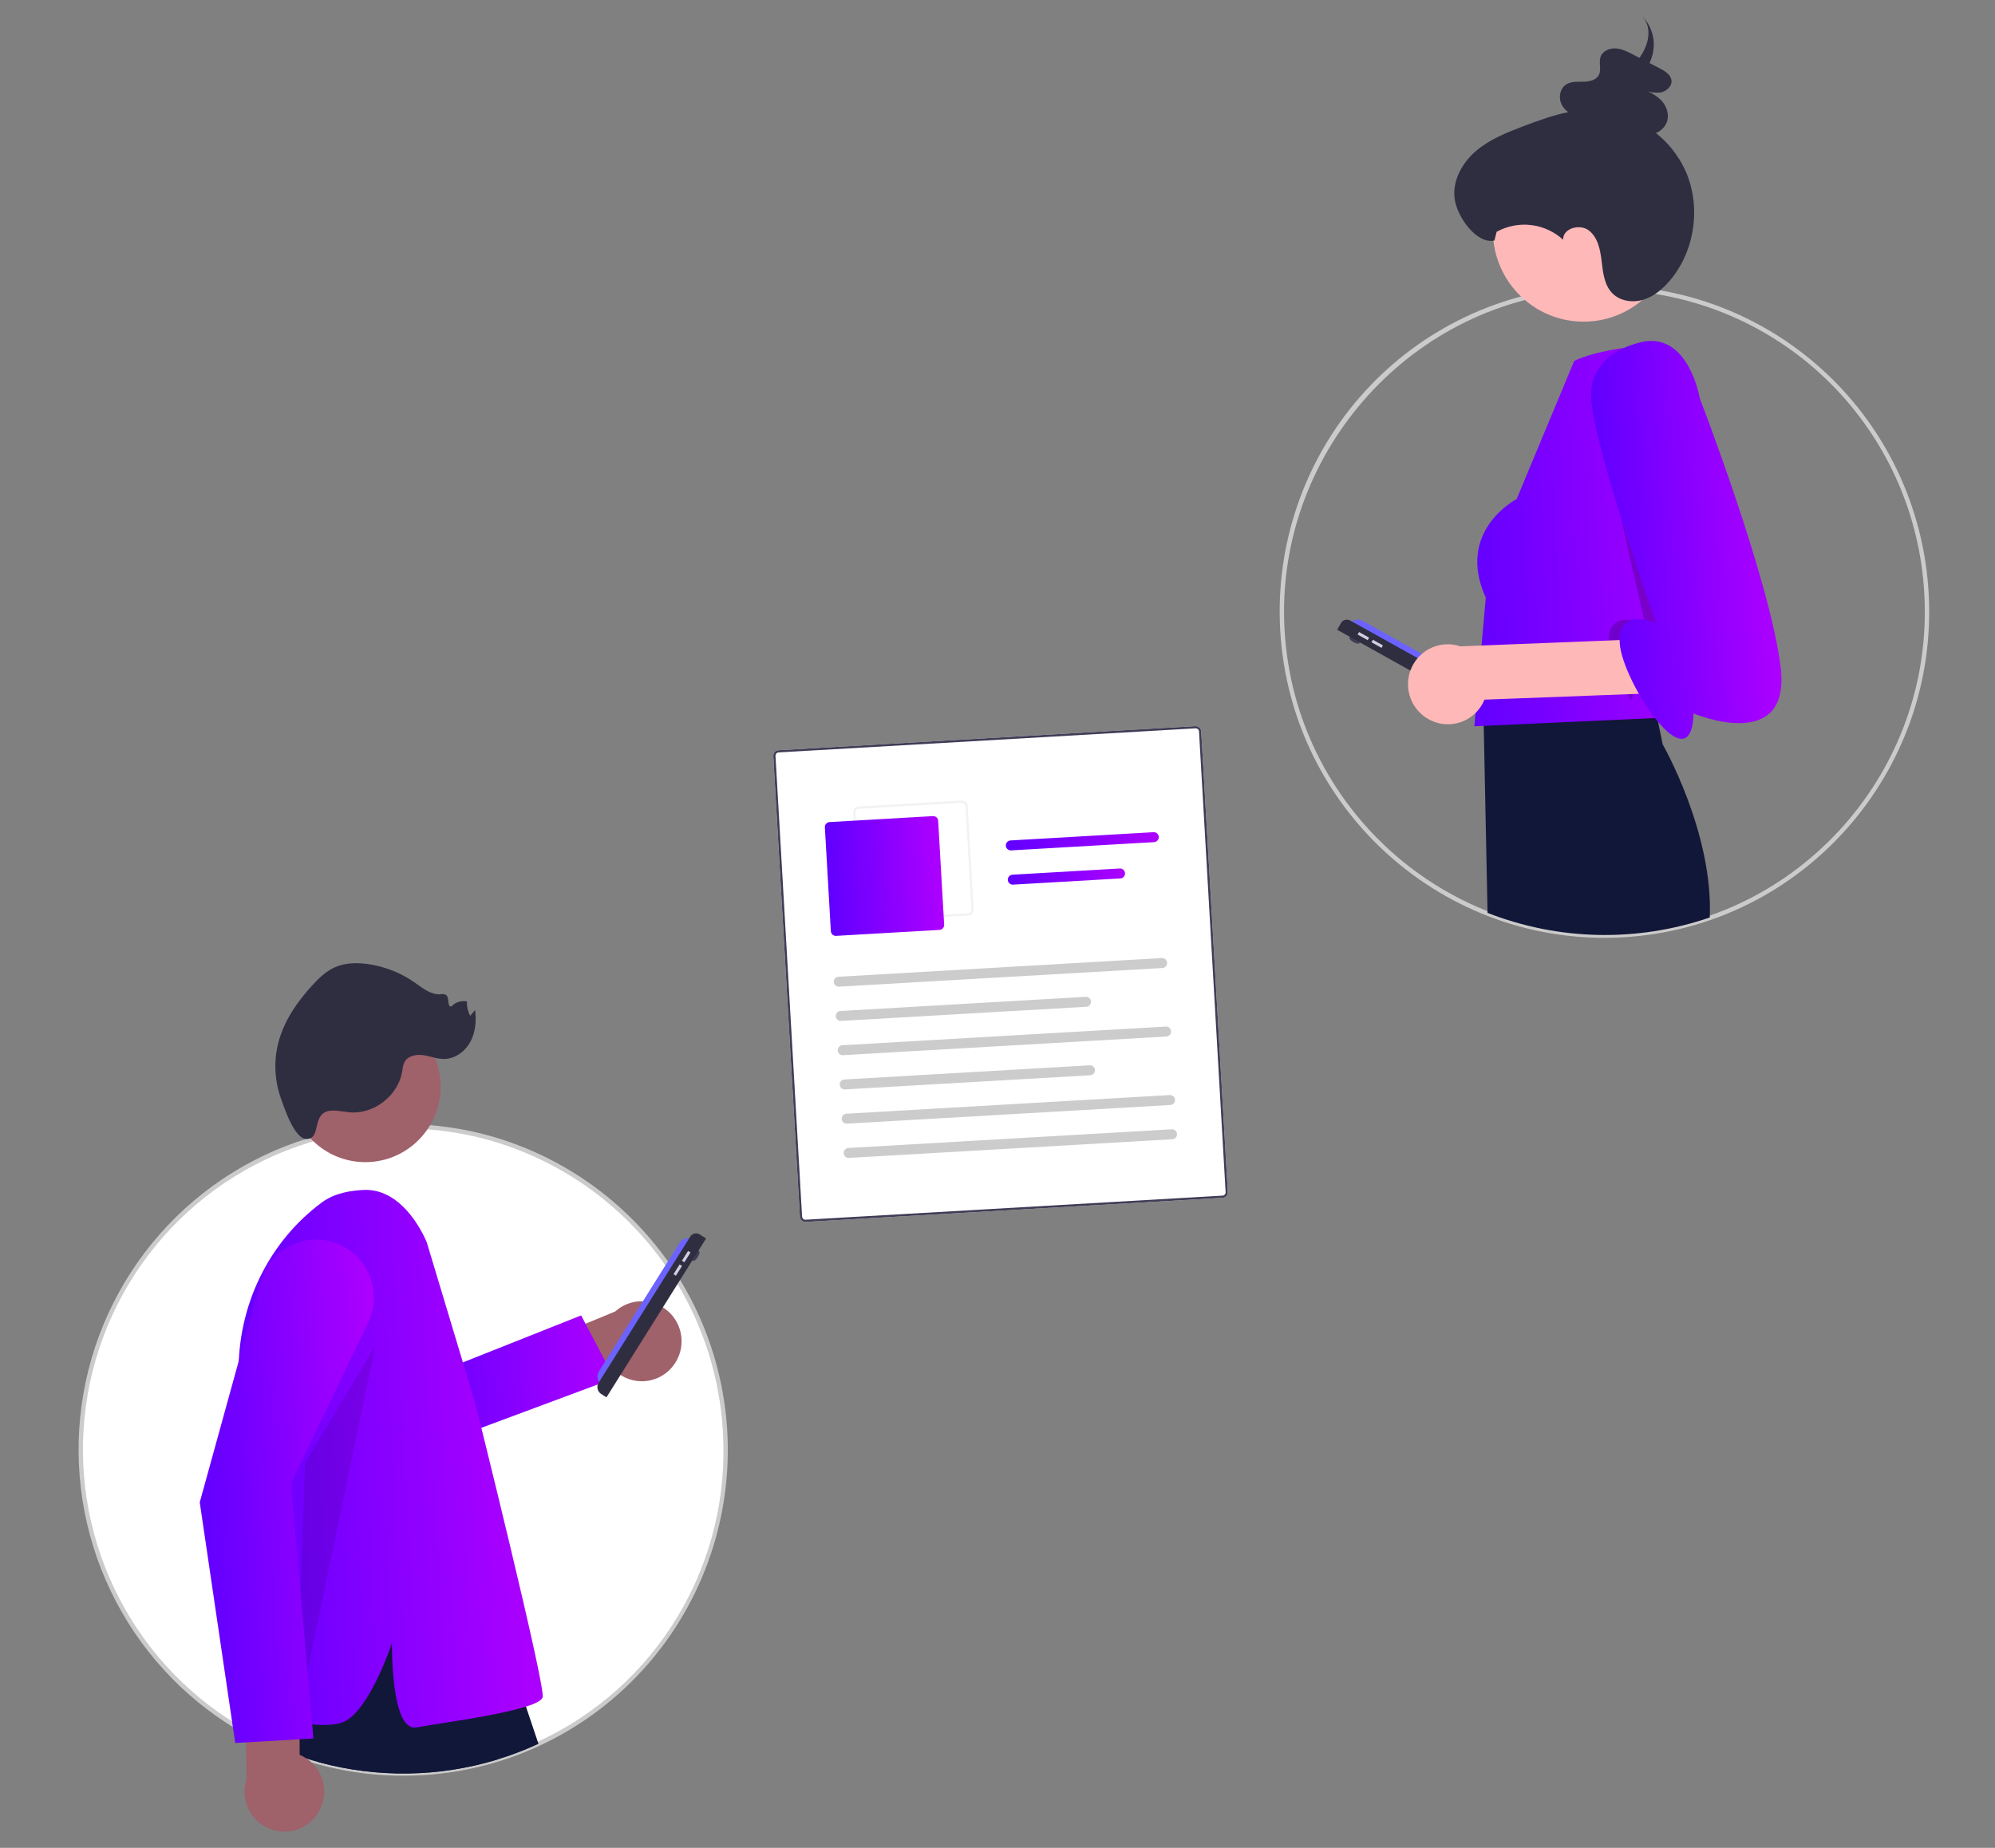 <svg width="285" height="264" viewBox="0 0 285 264" fill="none" xmlns="http://www.w3.org/2000/svg">
<rect x="0" y="0" width="285" height="264" fill="#808080" stroke="none"/>
<g clip-path="url(#clip0_11_378)">
<path d="M174.663 171.136L115.101 174.576C114.893 174.588 114.688 174.516 114.533 174.376C114.377 174.237 114.282 174.041 114.27 173.832L110.47 108.018C110.458 107.808 110.529 107.603 110.668 107.446C110.807 107.29 111.001 107.195 111.21 107.183L170.771 103.744C170.979 103.732 171.184 103.804 171.34 103.943C171.496 104.082 171.59 104.278 171.602 104.487L175.403 170.302C175.415 170.511 175.343 170.717 175.205 170.873C175.066 171.029 174.871 171.124 174.663 171.136Z" fill="white"/>
<path d="M174.663 171.136L115.101 174.576C114.893 174.588 114.688 174.516 114.533 174.376C114.377 174.237 114.282 174.041 114.27 173.832L110.47 108.018C110.458 107.808 110.529 107.603 110.668 107.446C110.807 107.29 111.001 107.195 111.21 107.183L170.771 103.744C170.979 103.732 171.184 103.804 171.34 103.943C171.496 104.082 171.59 104.278 171.602 104.487L175.403 170.302C175.415 170.511 175.343 170.717 175.205 170.873C175.066 171.029 174.871 171.124 174.663 171.136ZM111.228 107.499C111.103 107.506 110.986 107.563 110.903 107.657C110.82 107.751 110.777 107.874 110.784 107.999L114.584 173.814C114.592 173.939 114.648 174.057 114.742 174.141C114.835 174.224 114.958 174.267 115.083 174.26L174.644 170.821C174.769 170.813 174.886 170.757 174.97 170.663C175.053 170.569 175.096 170.446 175.089 170.32L171.288 104.506C171.281 104.38 171.224 104.263 171.131 104.179C171.037 104.095 170.914 104.052 170.789 104.059L111.228 107.499Z" fill="#3F3D56"/>
<path d="M138.353 130.794L123.581 131.647C123.373 131.659 123.168 131.587 123.012 131.448C122.856 131.308 122.762 131.112 122.75 130.903L121.893 116.067C121.881 115.858 121.952 115.653 122.091 115.496C122.23 115.34 122.425 115.245 122.633 115.233L137.406 114.38C137.614 114.368 137.819 114.44 137.974 114.579C138.13 114.719 138.225 114.914 138.237 115.124L139.094 129.959C139.106 130.169 139.034 130.374 138.895 130.531C138.757 130.687 138.562 130.782 138.353 130.794ZM122.651 115.549C122.526 115.556 122.409 115.613 122.326 115.707C122.243 115.8 122.2 115.924 122.207 116.049L123.064 130.885C123.071 131.011 123.128 131.128 123.222 131.212C123.315 131.295 123.438 131.338 123.563 131.331L138.335 130.478C138.46 130.471 138.577 130.414 138.66 130.32C138.744 130.226 138.786 130.103 138.779 129.978L137.923 115.142C137.915 115.016 137.859 114.899 137.765 114.815C137.672 114.731 137.549 114.688 137.424 114.695L122.651 115.549Z" fill="#F2F2F2"/>
<path d="M134.215 132.854L119.443 133.707C119.255 133.718 119.071 133.653 118.931 133.528C118.791 133.402 118.706 133.226 118.694 133.038L117.838 118.202C117.827 118.013 117.891 117.829 118.016 117.688C118.141 117.547 118.316 117.462 118.504 117.451L133.276 116.598C133.464 116.587 133.648 116.652 133.788 116.777C133.929 116.903 134.014 117.079 134.025 117.267L134.881 132.103C134.892 132.291 134.828 132.476 134.703 132.617C134.578 132.758 134.403 132.843 134.215 132.854Z" fill="url(#paint0_linear_11_378)"/>
<path d="M166.065 138.299L119.862 140.967C119.769 140.973 119.676 140.96 119.588 140.929C119.5 140.899 119.419 140.851 119.349 140.789C119.279 140.726 119.223 140.651 119.182 140.567C119.141 140.483 119.118 140.391 119.112 140.298C119.107 140.204 119.12 140.111 119.15 140.023C119.181 139.934 119.229 139.853 119.291 139.783C119.353 139.713 119.428 139.657 119.512 139.616C119.596 139.575 119.687 139.552 119.78 139.547L165.983 136.879C166.171 136.868 166.355 136.932 166.495 137.058C166.636 137.183 166.72 137.36 166.731 137.548C166.742 137.736 166.678 137.921 166.553 138.062C166.428 138.203 166.253 138.288 166.065 138.299Z" fill="#CCCCCC"/>
<path d="M155.19 143.836L120.144 145.86C120.051 145.865 119.958 145.853 119.87 145.822C119.782 145.791 119.701 145.743 119.631 145.681C119.562 145.619 119.505 145.544 119.464 145.46C119.424 145.375 119.4 145.284 119.395 145.191C119.389 145.097 119.402 145.004 119.433 144.915C119.464 144.827 119.511 144.746 119.573 144.676C119.635 144.606 119.711 144.549 119.794 144.509C119.878 144.468 119.969 144.445 120.062 144.439L155.108 142.416C155.295 142.405 155.479 142.469 155.62 142.595C155.76 142.72 155.845 142.897 155.856 143.085C155.867 143.273 155.803 143.458 155.678 143.599C155.553 143.74 155.377 143.825 155.19 143.836Z" fill="#CCCCCC"/>
<path d="M164.869 120.316L144.439 121.496C144.251 121.506 144.067 121.442 143.927 121.316C143.787 121.191 143.702 121.014 143.691 120.826C143.68 120.638 143.744 120.453 143.869 120.312C143.994 120.171 144.169 120.086 144.357 120.075L164.787 118.895C164.88 118.89 164.973 118.903 165.061 118.933C165.149 118.964 165.23 119.012 165.3 119.074C165.37 119.136 165.426 119.211 165.467 119.296C165.508 119.38 165.531 119.471 165.537 119.565C165.542 119.658 165.529 119.752 165.498 119.84C165.468 119.928 165.42 120.01 165.358 120.079C165.296 120.149 165.221 120.206 165.137 120.247C165.053 120.287 164.962 120.311 164.869 120.316Z" fill="url(#paint1_linear_11_378)"/>
<path d="M160.053 125.503L144.722 126.388C144.534 126.399 144.35 126.335 144.21 126.209C144.069 126.084 143.984 125.907 143.973 125.719C143.963 125.53 144.027 125.346 144.152 125.205C144.276 125.064 144.452 124.979 144.64 124.968L159.971 124.082C160.158 124.072 160.343 124.136 160.483 124.262C160.623 124.387 160.708 124.564 160.719 124.752C160.73 124.94 160.666 125.125 160.541 125.266C160.416 125.407 160.241 125.492 160.053 125.503Z" fill="url(#paint2_linear_11_378)"/>
<path d="M166.63 148.085L120.427 150.753C120.239 150.763 120.055 150.699 119.915 150.573C119.775 150.448 119.69 150.272 119.679 150.083C119.668 149.895 119.732 149.71 119.857 149.569C119.982 149.428 120.157 149.343 120.345 149.332L166.548 146.664C166.641 146.659 166.734 146.671 166.822 146.702C166.91 146.733 166.992 146.78 167.061 146.843C167.131 146.905 167.188 146.98 167.228 147.064C167.269 147.149 167.292 147.24 167.298 147.333C167.303 147.427 167.29 147.52 167.26 147.609C167.229 147.697 167.181 147.778 167.119 147.848C167.057 147.918 166.982 147.975 166.898 148.015C166.814 148.056 166.723 148.079 166.63 148.085Z" fill="#CCCCCC"/>
<path d="M155.755 153.622L120.71 155.645C120.522 155.656 120.338 155.592 120.197 155.466C120.057 155.341 119.972 155.164 119.961 154.976C119.95 154.787 120.014 154.603 120.139 154.462C120.264 154.321 120.44 154.236 120.627 154.225L155.673 152.201C155.766 152.196 155.859 152.208 155.947 152.239C156.035 152.27 156.116 152.317 156.186 152.38C156.255 152.442 156.312 152.517 156.353 152.601C156.393 152.686 156.417 152.777 156.422 152.87C156.428 152.964 156.415 153.057 156.384 153.146C156.354 153.234 156.306 153.315 156.244 153.385C156.182 153.455 156.107 153.512 156.023 153.552C155.939 153.593 155.848 153.616 155.755 153.622Z" fill="#CCCCCC"/>
<path d="M167.195 157.87L120.992 160.538C120.899 160.543 120.806 160.531 120.718 160.5C120.63 160.469 120.549 160.422 120.479 160.359C120.409 160.297 120.353 160.222 120.312 160.138C120.271 160.053 120.248 159.962 120.242 159.869C120.237 159.775 120.25 159.682 120.281 159.593C120.311 159.505 120.359 159.424 120.421 159.354C120.483 159.284 120.558 159.227 120.642 159.187C120.726 159.146 120.817 159.123 120.91 159.117L167.113 156.449C167.301 156.439 167.485 156.503 167.625 156.629C167.766 156.754 167.851 156.931 167.861 157.119C167.872 157.307 167.808 157.492 167.683 157.633C167.558 157.774 167.383 157.859 167.195 157.87Z" fill="#CCCCCC"/>
<path d="M167.478 162.763L121.275 165.431C121.087 165.441 120.903 165.377 120.763 165.251C120.622 165.126 120.537 164.95 120.526 164.761C120.515 164.573 120.58 164.388 120.705 164.247C120.829 164.106 121.005 164.021 121.193 164.01L167.396 161.342C167.583 161.331 167.768 161.396 167.908 161.521C168.048 161.647 168.133 161.823 168.144 162.012C168.155 162.2 168.091 162.385 167.966 162.526C167.841 162.667 167.665 162.752 167.478 162.763Z" fill="#CCCCCC"/>
<path d="M103.58 204.493C104.117 213.765 101.862 222.982 97.107 230.946C92.353 238.909 85.32 245.249 76.924 249.139C76.266 249.449 75.594 249.741 74.918 250.015C74.163 250.324 73.399 250.613 72.625 250.88C72.087 251.064 71.544 251.239 70.995 251.405C62.727 253.907 53.927 254.038 45.587 251.784C44.932 251.606 44.282 251.411 43.638 251.208C42.771 250.929 41.912 250.625 41.068 250.295C41.004 250.274 40.943 250.249 40.883 250.225C40.551 250.094 40.229 249.962 39.9 249.821L39.897 249.822C39.446 249.635 39 249.439 38.557 249.236C37.539 248.769 36.541 248.266 35.563 247.728C35.055 247.451 34.553 247.161 34.058 246.86C26.269 242.211 20.019 235.358 16.091 227.159C12.162 218.96 10.729 209.781 11.973 200.771C13.216 191.76 17.079 183.32 23.078 176.507C29.078 169.695 36.947 164.813 45.699 162.473C46.5 162.258 47.31 162.065 48.13 161.894C48.645 161.783 49.165 161.684 49.687 161.595C50.06 161.53 50.434 161.467 50.814 161.414L50.817 161.414C51.833 161.261 52.861 161.144 53.9 161.061C54.042 161.049 54.185 161.038 54.331 161.026C54.412 161.022 54.492 161.014 54.573 161.012L54.576 161.012C54.7 161.002 54.825 160.995 54.952 160.987C55.474 160.957 55.996 160.936 56.516 160.925C57.661 160.897 58.796 160.91 59.921 160.966C60.571 160.998 61.212 161.045 61.854 161.102C61.926 161.11 62.001 161.115 62.074 161.124C62.287 161.146 62.503 161.168 62.716 161.193C63.168 161.239 63.617 161.297 64.066 161.362C64.487 161.422 64.905 161.486 65.323 161.556C66.87 161.817 68.402 162.16 69.913 162.583C80.154 165.451 89.098 171.78 95.234 180.501C95.406 180.744 95.577 180.991 95.744 181.241C95.873 181.428 95.996 181.615 96.119 181.805C96.163 181.868 96.204 181.931 96.242 181.995C96.269 182.031 96.29 182.067 96.314 182.103C96.54 182.45 96.759 182.803 96.973 183.157C100.886 189.617 103.155 196.945 103.58 204.493Z" fill="white"/>
<path d="M60.306 253.62C55.323 253.908 50.327 253.39 45.507 252.085C44.885 251.916 44.243 251.727 43.545 251.506C42.663 251.222 41.792 250.913 40.955 250.587C40.899 250.568 40.833 250.542 40.767 250.515C40.45 250.389 40.139 250.263 39.823 250.128L39.778 250.11C39.33 249.924 38.875 249.726 38.428 249.52C37.408 249.052 36.394 248.541 35.414 248.002C34.904 247.724 34.393 247.429 33.897 247.128C26.056 242.447 19.764 235.547 15.81 227.293C11.855 219.039 10.413 209.797 11.665 200.726C12.916 191.655 16.806 183.158 22.846 176.3C28.886 169.441 36.808 164.527 45.619 162.171C46.422 161.955 47.246 161.759 48.067 161.588C48.553 161.484 49.081 161.382 49.634 161.287C50.01 161.221 50.387 161.158 50.77 161.105C51.788 160.952 52.833 160.832 53.875 160.749L54.39 160.709C54.449 160.705 54.508 160.701 54.567 160.7C54.677 160.69 54.804 160.683 54.934 160.676C55.459 160.645 55.989 160.624 56.509 160.613C57.656 160.584 58.81 160.598 59.936 160.654C60.532 160.683 61.169 160.728 61.881 160.791L62.182 160.821C62.372 160.841 62.563 160.86 62.752 160.883C63.159 160.924 63.592 160.978 64.11 161.053C64.533 161.114 64.953 161.177 65.374 161.248C66.932 161.511 68.475 161.857 69.997 162.282C80.302 165.179 89.303 171.549 95.488 180.321C95.661 180.565 95.833 180.814 96.002 181.067C96.13 181.252 96.255 181.441 96.38 181.634C96.419 181.691 96.462 181.756 96.501 181.821C96.52 181.847 96.537 181.874 96.554 181.9L96.573 181.931C96.788 182.261 97.005 182.609 97.239 182.995C100.628 188.602 102.8 194.864 103.613 201.37C104.426 207.877 103.861 214.482 101.955 220.754C100.05 227.025 96.847 232.82 92.556 237.76C88.264 242.701 82.982 246.675 77.055 249.422C76.412 249.725 75.732 250.022 75.035 250.305C74.28 250.614 73.503 250.907 72.726 251.175C72.188 251.359 71.636 251.538 71.085 251.705C67.579 252.766 63.961 253.409 60.306 253.62ZM39.95 249.506L39.951 249.506L40.021 249.534C40.348 249.673 40.667 249.804 40.996 249.934C41.054 249.957 41.109 249.98 41.166 249.999C42.005 250.326 42.864 250.631 43.733 250.91C44.422 251.128 45.056 251.316 45.669 251.482C53.952 253.724 62.694 253.594 70.905 251.106C71.449 250.942 71.994 250.766 72.524 250.584C73.289 250.32 74.055 250.031 74.801 249.726C75.489 249.447 76.158 249.155 76.792 248.856C85.153 245.021 92.16 238.731 96.887 230.814C101.614 222.897 103.839 213.726 103.269 204.511L103.269 204.511C102.841 197.015 100.588 189.738 96.707 183.32C96.477 182.938 96.263 182.597 96.053 182.274L96.028 182.234C96.017 182.217 96.007 182.2 95.994 182.183L95.975 182.155C95.941 182.098 95.904 182.041 95.864 181.984C95.737 181.788 95.616 181.603 95.488 181.42C95.32 181.168 95.152 180.923 94.98 180.682C88.878 172.027 79.998 165.743 69.83 162.884C68.329 162.464 66.808 162.124 65.272 161.864C64.856 161.794 64.441 161.731 64.022 161.672C63.513 161.598 63.088 161.545 62.685 161.504C62.494 161.481 62.306 161.462 62.119 161.442L61.819 161.412C61.123 161.351 60.494 161.307 59.906 161.278C58.795 161.223 57.657 161.209 56.523 161.238C56.01 161.249 55.488 161.269 54.97 161.299C54.844 161.307 54.723 161.314 54.602 161.323C54.531 161.326 54.482 161.329 54.434 161.333L53.924 161.372C52.897 161.454 51.867 161.572 50.863 161.723L50.832 161.726C50.48 161.776 50.11 161.838 49.74 161.903C49.195 161.996 48.676 162.096 48.196 162.2C47.384 162.369 46.572 162.562 45.78 162.775C37.086 165.099 29.271 169.948 23.311 176.714C17.352 183.481 13.515 191.864 12.281 200.813C11.046 209.763 12.469 218.88 16.371 227.024C20.273 235.167 26.481 241.974 34.217 246.592C34.707 246.89 35.209 247.179 35.711 247.454C36.679 247.986 37.68 248.49 38.686 248.951C39.105 249.144 39.53 249.331 39.95 249.506Z" fill="#CBCBCB"/>
<path d="M96.37 194.853C95.906 195.54 95.298 196.116 94.588 196.541C93.878 196.966 93.085 197.229 92.262 197.313C91.44 197.396 90.61 197.298 89.829 197.024C89.049 196.75 88.338 196.308 87.746 195.729L75.874 200.836L71.02 194.346L87.887 187.37C88.922 186.436 90.262 185.917 91.653 185.909C93.044 185.902 94.39 186.407 95.436 187.329C96.481 188.252 97.154 189.527 97.326 190.914C97.498 192.3 97.158 193.702 96.37 194.853Z" fill="#9F616A"/>
<path d="M58.514 197.669L83.018 187.933L87.76 196.919L64.883 205.438L58.514 197.669Z" fill="url(#paint3_linear_11_378)"/>
<path d="M70.995 251.405C62.727 253.907 53.927 254.038 45.587 251.784L45.84 246.443L46.072 241.454L53.154 228.925L55.424 224.911L65.917 228.069L67.347 234.636L69.625 245.11L70.995 251.405Z" fill="#2F2E41"/>
<path d="M76.924 249.139C76.266 249.449 75.594 249.741 74.918 250.015C74.163 250.324 73.399 250.613 72.625 250.88C72.087 251.064 71.544 251.239 70.995 251.405C62.727 253.907 53.927 254.038 45.587 251.784C44.932 251.606 44.282 251.411 43.638 251.208C43.831 253.05 43.881 254.904 43.79 256.753C42.768 254.651 41.859 252.495 41.067 250.295C41.012 250.148 40.96 250.001 40.908 249.854C40.647 249.112 40.413 248.402 40.2 247.736C39.956 246.964 39.743 246.247 39.562 245.591C38.843 243.017 38.57 241.415 38.57 241.415L43.91 228.401L45.132 228.472L45.639 228.499L48.702 228.672L53.154 228.925L60.366 229.332L67.347 234.637L73.601 239.392C73.601 239.392 74.196 241.06 75.137 243.825C75.647 245.31 76.253 247.112 76.924 249.139Z" fill="#111738"/>
<path d="M52.812 166.018C58.745 165.675 63.276 160.567 62.931 154.609C62.587 148.651 57.499 144.098 51.566 144.441C45.633 144.783 41.103 149.891 41.447 155.85C41.791 161.808 46.879 166.36 52.812 166.018Z" fill="#9F616A"/>
<path d="M60.979 177.525C60.979 177.525 57.935 169.659 51.863 170.01C50.345 170.097 47.903 170.365 45.986 171.785C38.273 177.502 33.911 186.715 34.092 196.343L34.997 244.445C34.997 244.445 45.489 247.604 49.144 245.981C52.799 244.358 55.994 234.761 55.994 234.761C55.994 234.761 55.791 247.48 59.501 246.795C63.21 246.11 77.168 244.363 77.526 242.46C77.885 240.557 67.938 200.655 67.938 200.655L60.979 177.525Z" fill="url(#paint4_linear_11_378)"/>
<path d="M47.149 158.694C48.11 158.58 49.07 158.853 50.034 158.926C53.484 159.184 56.902 156.483 57.463 153.055C57.497 152.601 57.606 152.155 57.784 151.736C58.261 150.842 59.452 150.608 60.453 150.749C61.453 150.891 62.418 151.302 63.428 151.297C64.989 151.289 66.427 150.241 67.18 148.869C67.932 147.496 68.073 145.853 67.871 144.299L67.17 145.128C66.83 144.502 66.672 143.792 66.713 143.08C66.312 142.997 65.896 143.019 65.506 143.144C65.115 143.268 64.764 143.492 64.484 143.792C63.83 143.9 64.252 142.576 63.737 142.157C63.491 142.024 63.205 141.987 62.934 142.054C61.536 142.148 60.342 141.139 59.19 140.337C57.193 138.952 54.9 138.058 52.497 137.727C50.899 137.509 49.217 137.556 47.752 138.233C46.55 138.789 45.571 139.732 44.672 140.707C42.457 143.108 40.534 145.889 39.738 149.063C39.092 151.662 39.228 154.396 40.127 156.918C40.597 158.228 42.046 162.724 43.786 162.73C45.974 162.738 44.446 159.013 47.149 158.694Z" fill="#2F2E41"/>
<path opacity="0.1" d="M53.635 192.2L43.571 209.039L42.226 246.878L53.635 192.2Z" fill="black"/>
<path d="M99.685 179.604C99.927 179.218 100.006 178.832 99.862 178.74C99.718 178.649 99.405 178.888 99.163 179.274C98.921 179.659 98.842 180.046 98.986 180.137C99.13 180.228 99.443 179.99 99.685 179.604Z" fill="#3F3D56"/>
<path d="M86.023 197.907C85.7 197.703 85.471 197.378 85.387 197.004C85.302 196.631 85.369 196.239 85.572 195.915L97.067 177.582C97.27 177.257 97.593 177.028 97.965 176.943C98.337 176.858 98.727 176.925 99.05 177.129L86.023 197.907Z" fill="#6C63FF"/>
<path d="M86.639 199.638L85.885 199.161C85.755 199.079 85.643 198.972 85.555 198.847C85.466 198.721 85.404 198.58 85.37 198.43C85.336 198.28 85.332 198.125 85.357 197.974C85.383 197.823 85.438 197.678 85.52 197.548L98.607 176.674C98.746 176.453 98.966 176.296 99.221 176.238C99.475 176.18 99.742 176.226 99.962 176.365L100.87 176.939L86.639 199.638Z" fill="#2F2E41"/>
<path d="M98.293 178.724L97.418 180.12L97.766 180.34L98.641 178.944L98.293 178.724Z" fill="#D0CDE1"/>
<path d="M97.089 180.644L96.214 182.041L96.561 182.261L97.437 180.864L97.089 180.644Z" fill="#D0CDE1"/>
<path d="M45.432 259.01C45.875 258.31 46.16 257.52 46.266 256.697C46.373 255.874 46.298 255.038 46.048 254.247C45.797 253.456 45.377 252.729 44.817 252.119C44.257 251.508 43.571 251.028 42.806 250.713L42.756 237.74L34.899 235.844L35.226 254.163C34.784 255.488 34.841 256.93 35.387 258.215C35.933 259.501 36.929 260.541 38.187 261.138C39.445 261.736 40.878 261.849 42.213 261.457C43.548 261.064 44.694 260.194 45.432 259.01Z" fill="#9F616A"/>
<path d="M44.776 248.375L33.605 249.02L28.535 214.638L28.544 214.606L37.219 183.162C37.525 182.055 38.057 181.024 38.781 180.135C39.505 179.245 40.406 178.517 41.425 177.997C42.445 177.477 43.562 177.175 44.704 177.112C45.847 177.049 46.99 177.226 48.061 177.63C49.132 178.035 50.107 178.66 50.925 179.464C51.743 180.268 52.385 181.234 52.81 182.301C53.236 183.368 53.436 184.512 53.397 185.66C53.358 186.809 53.081 187.936 52.585 188.971L41.566 211.934L44.776 248.375Z" fill="url(#paint5_linear_11_378)"/>
<path d="M231.888 133.909C206.369 135.384 184.395 115.746 182.891 90.113C182.177 77.947 186.238 65.987 194.203 56.796C202.168 47.606 213.404 41.918 225.5 40.951L225.932 40.916C226.662 40.864 227.407 40.83 228.134 40.815C229.28 40.786 230.434 40.8 231.561 40.856C232.158 40.885 232.795 40.929 233.507 40.993L233.734 41.015C244.74 42.086 255.003 47.077 262.666 55.086C270.33 63.094 274.888 73.59 275.516 84.677L275.516 84.677C277.021 110.323 257.47 132.407 231.933 133.906L231.888 133.909ZM226.59 41.501C226.385 41.513 226.18 41.525 225.979 41.54L225.55 41.574C200.916 43.542 182.058 65.301 183.512 90.077C184.996 115.364 206.678 134.738 231.852 133.285L231.896 133.283C257.091 131.804 276.38 110.016 274.895 84.713L274.895 84.713C274.275 73.774 269.778 63.418 262.216 55.517C254.655 47.616 244.528 42.692 233.669 41.636L233.444 41.614C232.749 41.553 232.12 41.508 231.531 41.48C230.419 41.425 229.281 41.411 228.149 41.439C227.636 41.45 227.113 41.471 226.595 41.501L226.59 41.501Z" fill="#CBCBCB"/>
<path d="M194.217 91.871C194.3 91.722 194.045 91.421 193.648 91.2C193.251 90.979 192.862 90.92 192.78 91.07C192.697 91.219 192.952 91.52 193.349 91.741C193.746 91.963 194.135 92.021 194.217 91.871Z" fill="#3F3D56"/>
<path d="M192.719 89.266C192.811 89.1 192.934 88.954 193.082 88.836C193.23 88.718 193.399 88.63 193.581 88.578C193.762 88.526 193.952 88.51 194.14 88.532C194.328 88.554 194.509 88.612 194.675 88.704L213.542 99.228C213.707 99.32 213.853 99.444 213.97 99.592C214.088 99.741 214.175 99.911 214.227 100.093C214.279 100.276 214.295 100.467 214.273 100.655C214.252 100.844 214.194 101.026 214.102 101.192L192.719 89.266Z" fill="#6C63FF"/>
<path d="M191.033 89.977L191.553 89.036C191.679 88.807 191.891 88.638 192.142 88.567C192.392 88.495 192.661 88.526 192.889 88.653L214.371 100.634C214.505 100.709 214.623 100.809 214.718 100.929C214.813 101.049 214.884 101.187 214.926 101.335C214.968 101.483 214.981 101.637 214.963 101.79C214.946 101.942 214.899 102.09 214.825 102.224L214.392 103.006L191.033 89.977Z" fill="#2F2E41"/>
<path d="M194.147 90.298L193.947 90.659L195.385 91.461L195.584 91.1L194.147 90.298Z" fill="#D0CDE1"/>
<path d="M196.123 91.4L195.924 91.761L197.361 92.563L197.561 92.202L196.123 91.4Z" fill="#D0CDE1"/>
<path d="M226.974 45.934C234.118 45.521 239.574 39.371 239.16 32.196C238.745 25.021 232.618 19.54 225.474 19.952C218.33 20.365 212.875 26.515 213.289 33.69C213.703 40.864 219.83 46.346 226.974 45.934Z" fill="#FFB8B8"/>
<path d="M244.25 131.081C233.926 134.631 222.682 134.399 212.508 130.426L211.962 103.702L211.917 101.624L211.906 100.949L211.883 99.955L211.871 99.32C211.871 99.32 211.911 99.315 211.989 99.307C212.199 99.279 212.684 99.217 213.381 99.136C214.189 99.043 215.275 98.92 216.542 98.794C216.843 98.764 217.153 98.734 217.472 98.7C224.147 98.064 234.591 97.407 236.09 99.352L236.332 100.533L236.723 102.442L237.522 106.341C237.522 106.341 244.768 118.941 244.25 131.081Z" fill="#111738"/>
<path d="M243.651 63.635L242.468 87.417L238.238 98.476L236.67 102.577L210.624 103.763L212.253 85.39C207.9 75.786 216.663 71.306 216.663 71.306L224.882 51.575C224.882 51.575 227.294 50.184 233.763 49.496C239.777 48.855 235.076 50.048 235.076 50.048C242.918 48.8 243.651 63.635 243.651 63.635Z" fill="url(#paint6_linear_11_378)"/>
<path opacity="0.2" d="M237.26 88.969L233.03 100.029C231.303 97.191 229.925 93.944 229.812 91.986C229.501 86.599 235.029 89.141 235.029 89.141C235.029 89.141 229.314 65.549 228.902 58.419C228.629 53.684 233.774 74.472 237.26 88.969Z" fill="black"/>
<path d="M240.675 24.168C239.714 22.154 238.306 20.388 236.559 19.007C237.228 18.738 237.769 18.224 238.073 17.568C238.514 16.55 238.178 15.324 237.45 14.477C236.79 13.764 235.958 13.234 235.036 12.936C235.714 13.2 236.446 13.298 237.17 13.222C238.044 13.079 238.884 12.335 238.782 11.477C238.685 10.661 237.85 10.153 237.105 9.767C236.621 9.516 236.138 9.266 235.654 9.015C235.777 8.738 235.883 8.453 235.971 8.162C236.315 7.104 236.347 5.968 236.063 4.891C235.78 3.815 235.193 2.843 234.373 2.093C235.994 3.57 235.743 6.015 234.345 8.067C234.299 8.133 234.251 8.198 234.204 8.264C233.894 8.103 233.584 7.943 233.274 7.782C232.501 7.382 231.698 6.972 230.824 6.918C229.95 6.863 228.981 7.266 228.671 8.064C228.34 8.918 228.833 9.955 228.383 10.757C227.989 11.458 227.054 11.657 226.233 11.672C225.413 11.687 224.535 11.607 223.828 12.013C222.845 12.577 222.592 13.963 223.101 14.956C223.326 15.379 223.647 15.743 224.037 16.019C221.888 16.448 219.791 17.217 217.732 17.995C215.304 18.913 212.833 19.881 210.857 21.569C208.881 23.257 207.459 25.823 207.806 28.405C208.152 30.988 210.954 34.925 213.487 34.362L213.806 33.116C215.309 32.288 217.033 31.953 218.736 32.157C220.439 32.36 222.037 33.093 223.306 34.252C223.241 32.617 225.684 31.932 226.979 32.925C228.274 33.919 228.616 35.705 228.806 37.33C228.995 38.955 229.189 40.725 230.329 41.894C231.424 43.015 233.193 43.281 234.694 42.841C236.195 42.401 237.454 41.356 238.478 40.171C242.195 35.869 243.093 29.322 240.675 24.168Z" fill="#2F2E41"/>
<path d="M203.808 102.591C204.506 103.036 205.292 103.323 206.112 103.43C206.931 103.537 207.764 103.463 208.552 103.212C209.339 102.961 210.062 102.539 210.67 101.977C211.278 101.415 211.755 100.726 212.069 99.958L247.347 98.623L249.231 90.733L208.63 92.344C207.31 91.899 205.875 91.956 204.595 92.504C203.315 93.051 202.28 94.051 201.686 95.315C201.091 96.578 200.979 98.016 201.37 99.357C201.762 100.698 202.629 101.849 203.808 102.591Z" fill="#FFB8B8"/>
<path d="M235.072 48.764C235.072 48.764 226.905 49.872 227.317 57.001C227.729 64.13 236.606 89.05 236.606 89.05C236.606 89.05 231.078 86.508 231.389 91.894C231.7 97.281 241.598 112.446 241.94 101.935C241.94 101.935 255.891 107.805 254.38 95.335C252.868 82.865 242.822 56.9 242.822 56.9C242.822 56.9 241.354 47.925 235.072 48.764Z" fill="url(#paint7_linear_11_378)"/>
</g>
<defs>
<linearGradient id="paint0_linear_11_378" x1="118.266" y1="125.62" x2="134.453" y2="124.685" gradientUnits="userSpaceOnUse">
<stop stop-color="#6100FF"/>
<stop offset="1" stop-color="#AD00FF"/>
</linearGradient>
<linearGradient id="paint1_linear_11_378" x1="143.691" y1="120.826" x2="165.537" y2="119.565" gradientUnits="userSpaceOnUse">
<stop stop-color="#6100FF"/>
<stop offset="1" stop-color="#AD00FF"/>
</linearGradient>
<linearGradient id="paint2_linear_11_378" x1="143.973" y1="125.719" x2="160.719" y2="124.752" gradientUnits="userSpaceOnUse">
<stop stop-color="#6100FF"/>
<stop offset="1" stop-color="#AD00FF"/>
</linearGradient>
<linearGradient id="paint3_linear_11_378" x1="58.509" y1="197.577" x2="87.701" y2="195.891" gradientUnits="userSpaceOnUse">
<stop stop-color="#6100FF"/>
<stop offset="1" stop-color="#AD00FF"/>
</linearGradient>
<linearGradient id="paint4_linear_11_378" x1="32.992" y1="209.719" x2="75.515" y2="207.264" gradientUnits="userSpaceOnUse">
<stop stop-color="#6100FF"/>
<stop offset="1" stop-color="#AD00FF"/>
</linearGradient>
<linearGradient id="paint5_linear_11_378" x1="28.48" y1="213.682" x2="54.961" y2="212.153" gradientUnits="userSpaceOnUse">
<stop stop-color="#6100FF"/>
<stop offset="1" stop-color="#AD00FF"/>
</linearGradient>
<linearGradient id="paint6_linear_11_378" x1="209.108" y1="77.515" x2="244.335" y2="75.481" gradientUnits="userSpaceOnUse">
<stop stop-color="#6100FF"/>
<stop offset="1" stop-color="#AD00FF"/>
</linearGradient>
<linearGradient id="paint7_linear_11_378" x1="228.511" y1="77.681" x2="253.311" y2="76.249" gradientUnits="userSpaceOnUse">
<stop stop-color="#6100FF"/>
<stop offset="1" stop-color="#AD00FF"/>
</linearGradient>
<clipPath id="clip0_11_378">
<rect width="271" height="248" fill="white" transform="translate(0.077 15.623) rotate(-3.305)"/>
</clipPath>
</defs>
</svg>
